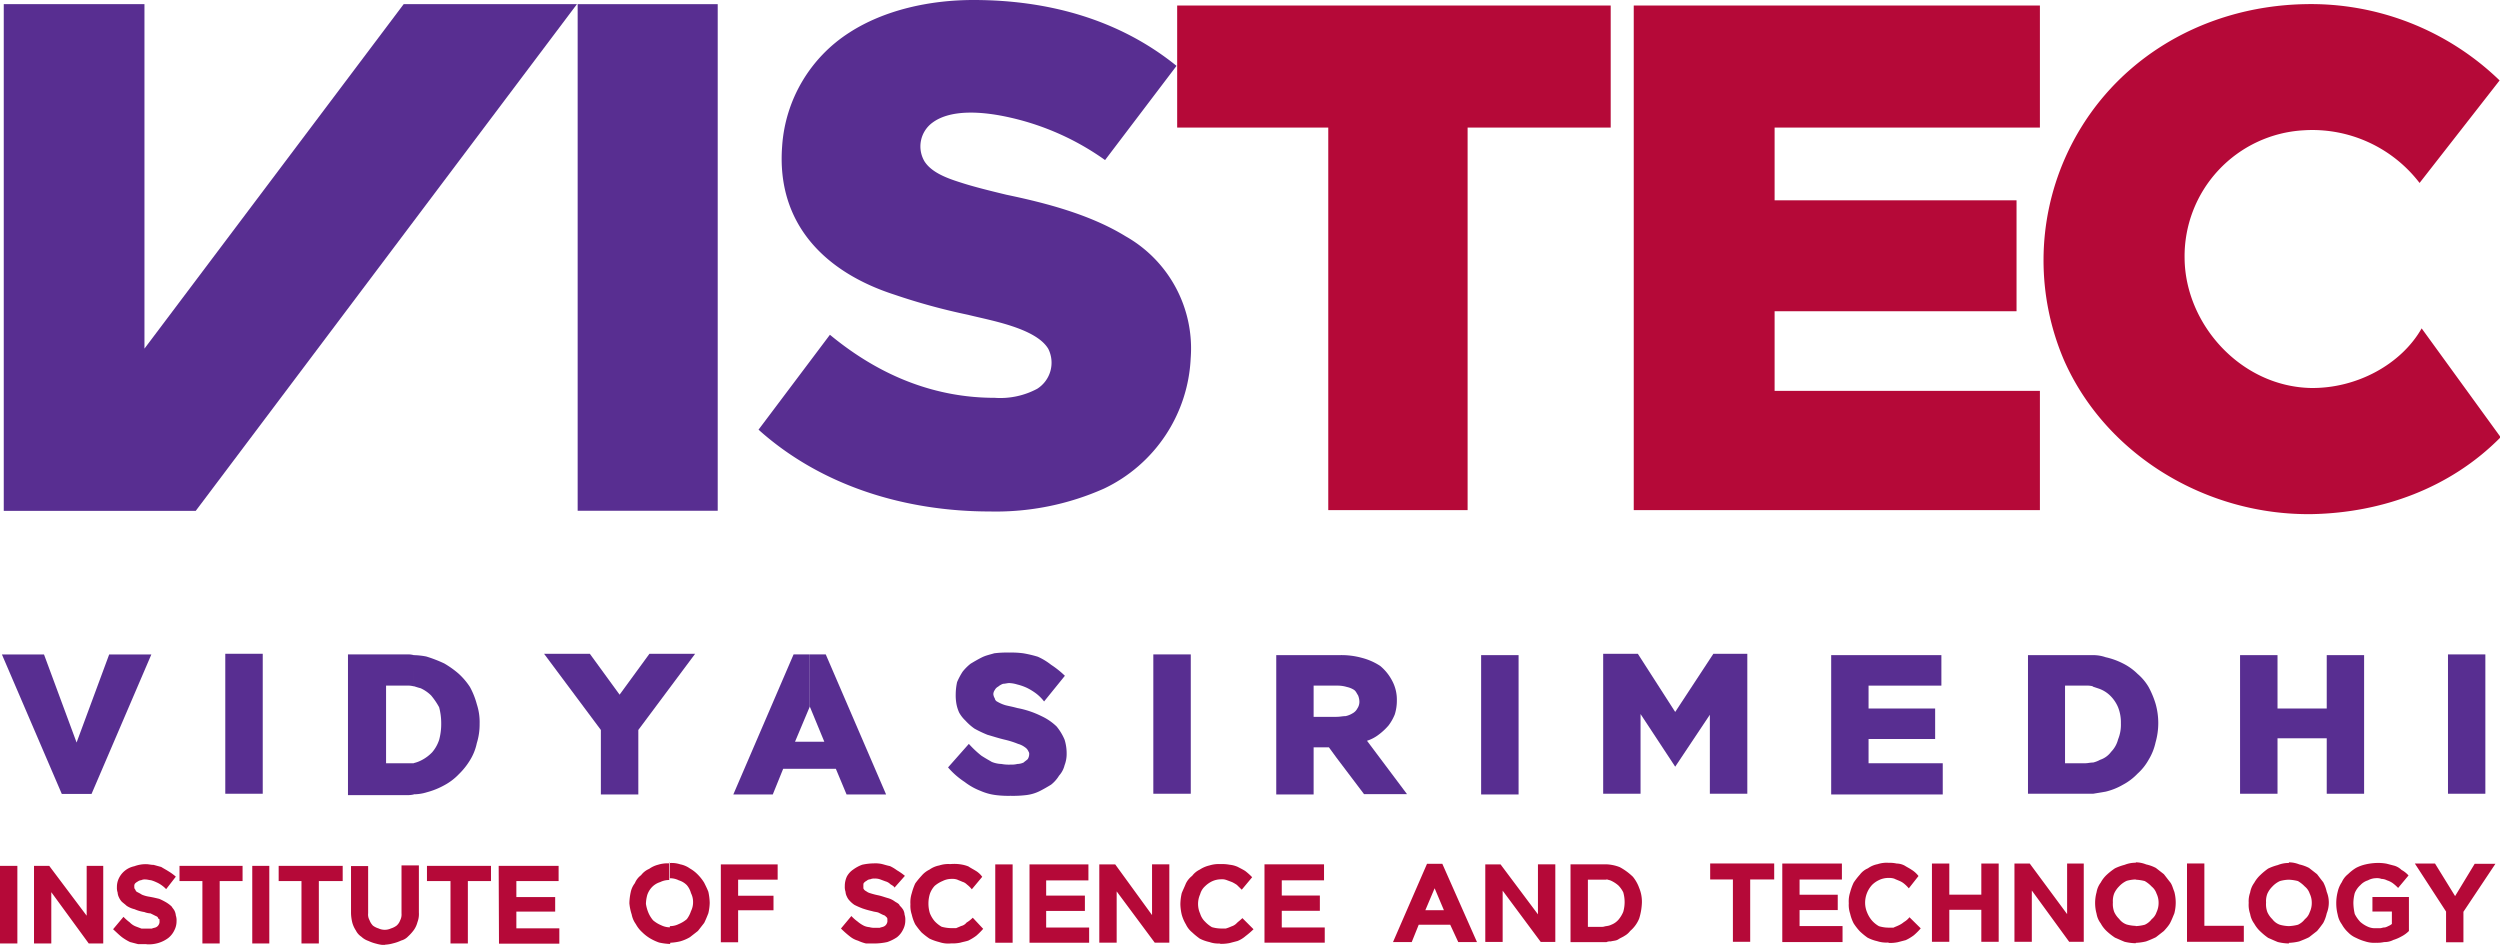 <svg xmlns="http://www.w3.org/2000/svg" viewBox="0 0 312.38 118.06"><defs><style>.cls-1,.cls-3{fill:#582e91;}.cls-2{fill:#b50938;}.cls-3{fill-rule:evenodd;}</style></defs><title>vistec-logo-full-subtitle</title><g id="Layer_2" data-name="Layer 2"><g id="Layer_1-2" data-name="Layer 1"><rect class="cls-1" x="28.15" y="81.69" width="4.68" height="17.49"/><rect class="cls-1" x="144.11" y="81.77" width="4.68" height="17.41"/><path class="cls-1" d="M126.27,99.44a12.33,12.33,0,0,1-1.82-.09,6.74,6.74,0,0,1-1.91-.52,7.87,7.87,0,0,1-2-1.12,9.92,9.92,0,0,1-2.08-1.82l2.6-2.94a12.67,12.67,0,0,0,1.56,1.47c.52.34,1,.6,1.3.78a3.47,3.47,0,0,0,1.21.26,5,5,0,0,0,1.13.08,3.1,3.1,0,0,0,.86-.08,2,2,0,0,0,.78-.18c.18-.17.35-.26.52-.43a1.22,1.22,0,0,0,.18-.61.49.49,0,0,0-.09-.34,1.12,1.12,0,0,0-.43-.52,2.57,2.57,0,0,0-.87-.43,11.09,11.09,0,0,0-1.64-.52c-.78-.18-1.56-.44-2.17-.61a14.17,14.17,0,0,1-1.64-.78,6.7,6.7,0,0,1-1.13-1,4.09,4.09,0,0,1-.78-1,4.67,4.67,0,0,1-.35-1.13,6.16,6.16,0,0,1-.08-1.21,7.33,7.33,0,0,1,.17-1.47,8.59,8.59,0,0,1,.69-1.3,6,6,0,0,1,1-1c.44-.26.87-.52,1.39-.78s1-.35,1.56-.52a12.81,12.81,0,0,1,1.9-.09,11.08,11.08,0,0,1,1.73.09,14.56,14.56,0,0,1,1.82.43,7.83,7.83,0,0,1,1.65,1,11.61,11.61,0,0,1,1.73,1.38l-2.6,3.21a5.27,5.27,0,0,0-1-1,7.54,7.54,0,0,0-1.12-.69,6.59,6.59,0,0,0-1.22-.43,4.13,4.13,0,0,0-1-.18c-.26,0-.52.09-.78.09a2,2,0,0,0-.61.35,1,1,0,0,0-.43.43.92.92,0,0,0-.18.52,1.2,1.2,0,0,0,.18.52.56.56,0,0,0,.34.43,4.42,4.42,0,0,0,1,.43c.34.09.86.18,1.47.35a11.53,11.53,0,0,1,3,1,6.92,6.92,0,0,1,1.91,1.3,6.61,6.61,0,0,1,1,1.65,5.76,5.76,0,0,1,.26,1.73,3.88,3.88,0,0,1-.26,1.47,3,3,0,0,1-.69,1.3,4.26,4.26,0,0,1-1,1.13c-.43.26-.87.52-1.38.78a5.15,5.15,0,0,1-1.74.52A13.83,13.83,0,0,1,126.27,99.44Z"/><path class="cls-1" d="M104.44,96.06h-3.29V92.68H103l-1.82-4.41v-6.5h2l7.54,17.5h-4.94Zm-3.29,0H97.86l-1.3,3.21H91.63l7.53-17.5h2v6.58l-1.82,4.33h1.82Z"/><path class="cls-1" d="M51.7,81.86a9.19,9.19,0,0,1,1.56.17,16.68,16.68,0,0,1,2.25.87,11.58,11.58,0,0,1,1.82,1.3,8.66,8.66,0,0,1,1.39,1.64A9.72,9.72,0,0,1,59.58,88a7.12,7.12,0,0,1,.35,2.42,7.85,7.85,0,0,1-.35,2.43A6.61,6.61,0,0,1,58.72,95a8.78,8.78,0,0,1-1.39,1.74,7.16,7.16,0,0,1-1.82,1.38,9.48,9.48,0,0,1-2.16.87,5.57,5.57,0,0,1-1.65.26v-3.9a3.9,3.9,0,0,0,.95-.35A5,5,0,0,0,54,94a4.59,4.59,0,0,0,.87-1.55,7.55,7.55,0,0,0,.26-2,7.73,7.73,0,0,0-.26-2.08,9.06,9.06,0,0,0-1-1.47A4.63,4.63,0,0,0,52.57,86c-.35-.09-.61-.18-.87-.26Zm-8.22-.09h7.36a2.8,2.8,0,0,1,.86.09v3.9a2.8,2.8,0,0,0-.86-.09h-2.6v9.7H51.7v3.9a3.14,3.14,0,0,1-.86.08H43.48Z"/><rect class="cls-1" x="185.07" y="81.86" width="4.68" height="17.41"/><path class="cls-1" d="M167,81.86h.35a9.63,9.63,0,0,1,2.86.35,7.67,7.67,0,0,1,2.25,1,6,6,0,0,1,1.47,1.81,5,5,0,0,1,.61,2.52,5.7,5.7,0,0,1-.26,1.73,6,6,0,0,1-.78,1.38,7.61,7.61,0,0,1-1.21,1.13,4.78,4.78,0,0,1-1.48.78l5,6.67h-5.37L167,94.68V89.57c.43,0,.78-.09,1.13-.09a2.67,2.67,0,0,0,.86-.34,1.43,1.43,0,0,0,.61-.61,1.49,1.49,0,0,0,.26-.87,2.24,2.24,0,0,0-.17-.78c-.18-.26-.26-.52-.52-.69a2.73,2.73,0,0,0-.87-.35,4.07,4.07,0,0,0-1.12-.17H167Zm-7.53,0H167v3.81h-2.86v3.9H167v5.11l-.95-1.3h-1.91v5.89h-4.67Z"/><polygon class="cls-1" points="204.99 89.22 204.99 99.18 200.32 99.18 200.32 81.69 204.65 81.69 209.32 88.96 214.09 81.69 218.33 81.69 218.33 99.18 213.65 99.18 213.65 89.31 209.32 95.8 204.99 89.22"/><path class="cls-1" d="M261.54,81.86a4.73,4.73,0,0,1,1.56.26,9.06,9.06,0,0,1,2.17.78,7.07,7.07,0,0,1,1.82,1.3,6.44,6.44,0,0,1,1.38,1.64,11.1,11.1,0,0,1,.87,2.08,8.82,8.82,0,0,1,0,4.85,7,7,0,0,1-.87,2.17,6.69,6.69,0,0,1-1.38,1.73,7.11,7.11,0,0,1-1.82,1.38,8,8,0,0,1-2.17.87l-1.56.26v-3.9a3.48,3.48,0,0,0,.87-.34,2.8,2.8,0,0,0,1.38-1,3.4,3.4,0,0,0,.87-1.56,4.81,4.81,0,0,0,.35-2,5.11,5.11,0,0,0-.35-2,4.49,4.49,0,0,0-1-1.47,3.85,3.85,0,0,0-1.39-.86l-.78-.26Zm-8.14,0h8.14v3.9a3.37,3.37,0,0,0-1-.09h-2.51v9.7h2.51c.35,0,.61-.09,1-.09v3.9H253.4Z"/><polygon class="cls-1" points="228.81 81.86 242.58 81.86 242.58 85.67 233.48 85.67 233.48 88.53 241.8 88.53 241.8 92.34 233.48 92.34 233.48 95.37 242.75 95.37 242.75 99.27 228.81 99.27 228.81 81.86"/><rect class="cls-1" x="305.88" y="81.77" width="4.67" height="17.41"/><polygon class="cls-1" points="279.9 81.86 284.58 81.86 284.58 88.53 290.73 88.53 290.73 81.86 295.4 81.86 295.4 99.18 290.73 99.18 290.73 92.25 284.58 92.25 284.58 99.18 279.9 99.18 279.9 81.86"/><polygon class="cls-1" points="81.15 81.69 86.86 81.69 79.76 91.21 79.76 99.27 75.08 99.27 75.08 91.21 67.98 81.69 73.7 81.69 77.42 86.8 81.15 81.69"/><path class="cls-2" d="M0,108.19H2.17v9.7H0v-9.7Zm4.25,0h1.9l4.68,6.23v-6.23H12.9v9.7H11.09l-4.68-6.41v6.41H4.25v-9.7Zm14,9.78h-1l-1-.26a6.25,6.25,0,0,1-1-.6c-.34-.26-.69-.61-1.12-1l1.3-1.55a6,6,0,0,0,.78.69,2.09,2.09,0,0,0,.78.52l.69.26h1.3c.17-.09.35-.09.52-.17a.74.74,0,0,0,.35-.35.69.69,0,0,0,.08-.43V115c0-.09,0-.18-.08-.18s-.09-.17-.18-.25-.17-.09-.34-.18-.35-.17-.52-.26a2.43,2.43,0,0,1-.78-.17,4.64,4.64,0,0,1-1.21-.35,3.12,3.12,0,0,1-1-.43c-.17-.17-.43-.35-.61-.52a1.93,1.93,0,0,1-.34-.52,1.51,1.51,0,0,1-.17-.61,1.82,1.82,0,0,1-.09-.69,2.47,2.47,0,0,1,.26-1.13,2.76,2.76,0,0,1,1.91-1.47,4.09,4.09,0,0,1,1.47-.26c.34,0,.6.09.95.09l.95.26c.26.17.61.35.87.52a6.32,6.32,0,0,1,.95.69l-1.21,1.56a3.66,3.66,0,0,0-.61-.52,3.32,3.32,0,0,0-.61-.34,4.39,4.39,0,0,0-.69-.26c-.17,0-.43-.09-.69-.09a1.06,1.06,0,0,0-.52.09.86.86,0,0,0-.43.17,1.32,1.32,0,0,0-.35.26.55.55,0,0,0-.08.34c0,.18,0,.26.08.35s.09.26.26.35.35.17.61.34a4,4,0,0,0,.95.26c.52.09.86.18,1.21.26a7.78,7.78,0,0,1,.87.44,4,4,0,0,1,.69.52c.09.17.26.34.35.52a1.7,1.7,0,0,1,.17.6,1.85,1.85,0,0,1,.09.7,2.4,2.4,0,0,1-.26,1.12,2.71,2.71,0,0,1-.78,1,4,4,0,0,1-1.21.61,4.19,4.19,0,0,1-1.48.17Zm7-7.88H22.43v-1.9h7.88v1.9H27.45v7.8H25.29v-7.8Zm6.23-1.9h2.17v9.7H31.52v-9.7Zm6.15,1.9H34.82v-1.9h8v1.9H39.84v7.8H37.67v-7.8Zm10.4,8a4.61,4.61,0,0,1-1-.17,5.09,5.09,0,0,1-1-.35,2.36,2.36,0,0,1-.87-.52,2,2,0,0,1-.69-.78,3.46,3.46,0,0,1-.44-.95,5.52,5.52,0,0,1-.17-1.21v-5.89H46v5.89a1.44,1.44,0,0,0,.17.86,1.93,1.93,0,0,0,.43.69,2.3,2.3,0,0,0,.7.35,1.85,1.85,0,0,0,1.55,0,2.3,2.3,0,0,0,.7-.35A1.57,1.57,0,0,0,50,115a1.6,1.6,0,0,0,.17-.87v-6h2.17v5.89a2.86,2.86,0,0,1-.18,1.21,2.94,2.94,0,0,1-.43.95A5.37,5.37,0,0,1,51,117a1.82,1.82,0,0,1-.87.52,5.09,5.09,0,0,1-1,.35,4.62,4.62,0,0,1-1,.17Zm8.22-8H53.35v-1.9h8v1.9H58.46v7.8H56.29v-7.8Zm6.06-1.9H69.8v1.9H64.52v2h4.85v1.82H64.52V116h5.37v1.91H62.35Z"/><path class="cls-2" d="M83.66,107.84A3.46,3.46,0,0,1,85,108a3.11,3.11,0,0,1,1.21.52,4.41,4.41,0,0,1,1,.78,5.51,5.51,0,0,1,.78,1c.17.35.35.69.52,1.13a7.23,7.23,0,0,1,.17,1.38,6.35,6.35,0,0,1-.17,1.3c-.17.44-.35.87-.52,1.21l-.78,1-1,.78a5.08,5.08,0,0,1-1.21.52,6.56,6.56,0,0,1-1.3.18v-2.08a2.4,2.4,0,0,0,1.12-.26,3.74,3.74,0,0,0,1-.61,3.47,3.47,0,0,0,.52-1,2.44,2.44,0,0,0,.26-1.13,2.4,2.4,0,0,0-.26-1.12,2.56,2.56,0,0,0-.52-1,2.36,2.36,0,0,0-1-.6,2.4,2.4,0,0,0-1.12-.26v-2.08Zm6.41.17h7.1v1.91H92.23v2h4.42v1.82H92.23v4H90.07Zm-11.43,4.85a7.23,7.23,0,0,1,.17-1.38,2.72,2.72,0,0,1,.52-1.13,2.34,2.34,0,0,1,.78-1,2.43,2.43,0,0,1,1-.78,3.32,3.32,0,0,1,1.12-.52,3.93,3.93,0,0,1,1.39-.17h0v2.08h0a2.47,2.47,0,0,0-1.13.26,2.4,2.4,0,0,0-1,.6,2.65,2.65,0,0,0-.61,1,4.62,4.62,0,0,0-.17,1.12A4.71,4.71,0,0,0,81,114a3.68,3.68,0,0,0,.61,1,3.86,3.86,0,0,0,1,.61,2.47,2.47,0,0,0,1.13.26h0v2.08h0a7.46,7.46,0,0,1-1.39-.18,6.24,6.24,0,0,1-1.12-.52,5.2,5.2,0,0,1-1-.78,3.77,3.77,0,0,1-.78-1,3,3,0,0,1-.52-1.21A6.35,6.35,0,0,1,78.64,112.86Z"/><path class="cls-2" d="M200.75,117.71v-2a1.7,1.7,0,0,0,.6-.17,2.25,2.25,0,0,0,.87-.61,3.68,3.68,0,0,0,.61-1,4.43,4.43,0,0,0,0-2.43,3.34,3.34,0,0,0-.61-.86,3.86,3.86,0,0,0-.95-.61c-.18-.08-.35-.08-.52-.17V108a5.16,5.16,0,0,1,1.64.35,7.37,7.37,0,0,1,1.65,1.21,4.77,4.77,0,0,1,.78,1.39,4.49,4.49,0,0,1,.34,1.82,7.54,7.54,0,0,1-.34,2,4,4,0,0,1-1.13,1.56,2.22,2.22,0,0,1-.69.6c-.26.18-.52.26-.78.44s-.61.17-.95.26A1.16,1.16,0,0,0,200.75,117.71Zm-20.53-9.78,4.33,9.78h-2.34l-1-2.16h-2v-1.82h1.21l-1.21-2.86v-2.94Zm20.53.08v1.91h-2.34v5.89h1.82c.17,0,.34-.09.52-.09v2h-4.51V108h4.51Zm-15.16,0h1.91l4.67,6.24V108h2.17v9.7h-1.82l-4.76-6.41v6.41h-2.17Zm-6.32,7.54h-2l-.87,2.16h-2.34l4.25-9.78h1v2.94h0l-1.21,2.86h1.21Z"/><path class="cls-2" d="M109.21,117.89h-1a5.22,5.22,0,0,1-1-.35,2.9,2.9,0,0,1-1-.52,11.87,11.87,0,0,1-1.13-1l1.3-1.56a5.37,5.37,0,0,0,.78.69,3.92,3.92,0,0,0,.78.52,2,2,0,0,0,.69.18,2.1,2.1,0,0,0,.7.08h.6c.17-.08.35-.08.52-.17a.74.74,0,0,0,.35-.35.69.69,0,0,0,.08-.43v-.09a.34.34,0,0,0-.08-.26l-.18-.17c-.08-.09-.17-.09-.34-.17l-.52-.26c-.26-.09-.52-.09-.78-.18a10.71,10.71,0,0,1-1.21-.34,9.89,9.89,0,0,1-1-.44,3.16,3.16,0,0,1-.6-.52,1.64,1.64,0,0,1-.35-.52,1.51,1.51,0,0,1-.17-.6,1.88,1.88,0,0,1-.09-.7,2.82,2.82,0,0,1,.26-1.21,2.43,2.43,0,0,1,.78-.86,4.53,4.53,0,0,1,1.13-.61,7.33,7.33,0,0,1,1.47-.17,3.86,3.86,0,0,1,1,.08c.35.09.61.18,1,.26a5,5,0,0,1,.87.52,7.21,7.21,0,0,1,1,.7l-1.3,1.47c-.08-.18-.26-.26-.52-.43a1.33,1.33,0,0,0-.6-.35l-.7-.26a1.82,1.82,0,0,0-.69-.09,1.06,1.06,0,0,0-.52.09.68.68,0,0,0-.43.17,1.37,1.37,0,0,0-.35.26c-.08.09-.08.18-.08.35V111a.65.65,0,0,0,.34.35,1.44,1.44,0,0,0,.52.26,9.17,9.17,0,0,0,1,.26c.43.09.87.26,1.21.35a2.62,2.62,0,0,1,.87.43c.26.17.52.26.61.52a2.47,2.47,0,0,1,.43.52,1.51,1.51,0,0,1,.17.61,1.82,1.82,0,0,1,.09.69,2.4,2.4,0,0,1-.26,1.12,2.74,2.74,0,0,1-.78,1,5.25,5.25,0,0,1-1.21.6,7.61,7.61,0,0,1-1.56.18Zm9.52,0a3.43,3.43,0,0,1-1.38-.18,6.25,6.25,0,0,1-1.21-.43,9,9,0,0,1-1-.78,10.42,10.42,0,0,1-.78-1,5.22,5.22,0,0,1-.43-1.21,3.43,3.43,0,0,1-.17-1.3,3.69,3.69,0,0,1,.17-1.39,7.3,7.3,0,0,1,.43-1.21,9.92,9.92,0,0,1,.78-.95,3,3,0,0,1,1-.78,3.09,3.09,0,0,1,1.22-.52,3.61,3.61,0,0,1,1.38-.17A5.38,5.38,0,0,1,120,108a4.35,4.35,0,0,1,1,.26c.26.18.6.35.87.52a2.64,2.64,0,0,1,.86.78l-1.3,1.56a3.43,3.43,0,0,0-.61-.6,1.33,1.33,0,0,0-.6-.35c-.17-.09-.43-.17-.61-.26a1.82,1.82,0,0,0-.69-.09,2.47,2.47,0,0,0-1.13.26,3.86,3.86,0,0,0-1,.61,2.88,2.88,0,0,0-.6,1,4.16,4.16,0,0,0,0,2.42,3.62,3.62,0,0,0,.6,1,3.73,3.73,0,0,0,.87.69,4.82,4.82,0,0,0,1.12.17h.7c.17-.08.43-.17.6-.26a1.18,1.18,0,0,0,.69-.43,3.94,3.94,0,0,0,.78-.61l1.3,1.39a8.72,8.72,0,0,1-.86.86,6.25,6.25,0,0,1-1,.61c-.26.09-.69.17-1,.26a4.79,4.79,0,0,1-1.13.09Zm5.63-9.88h2.17v9.79h-2.17V108Zm4.25,0H136v2h-5.28v1.9h4.84v1.91h-4.84v2.08h5.37v1.9h-7.45V108Zm8.74,0h2l4.6,6.33V108h2.16v9.79h-1.82l-4.76-6.41v6.41h-2.17V108Zm15.07,9.88a3.28,3.28,0,0,1-1.3-.18,4.94,4.94,0,0,1-1.21-.43,8.81,8.81,0,0,1-.95-.78,2.88,2.88,0,0,1-.78-1,4.91,4.91,0,0,1-.52-1.21,6.44,6.44,0,0,1-.17-1.3,6.61,6.61,0,0,1,.17-1.39c.17-.43.35-.78.52-1.21a2.69,2.69,0,0,1,.78-.95,2.6,2.6,0,0,1,.95-.78,3.73,3.73,0,0,1,1.21-.52,3.93,3.93,0,0,1,1.39-.17,5,5,0,0,1,1.13.08,3.3,3.3,0,0,1,1,.26c.34.18.69.35.95.52a7.62,7.62,0,0,1,.87.78l-1.3,1.56-.61-.6a4.88,4.88,0,0,0-.6-.35l-.7-.26a1.61,1.61,0,0,0-.69-.09,2.73,2.73,0,0,0-1.13.26,3.34,3.34,0,0,0-.86.61,2.08,2.08,0,0,0-.61,1,2.95,2.95,0,0,0,0,2.42,2.35,2.35,0,0,0,.61,1,3.89,3.89,0,0,0,.86.69,4.32,4.32,0,0,0,1.13.17h.61a4.81,4.81,0,0,0,.69-.26,1.54,1.54,0,0,0,.69-.43c.17-.17.43-.35.69-.61l1.39,1.39a10.4,10.4,0,0,1-1,.86,3.49,3.49,0,0,1-1,.61l-1,.26a5.18,5.18,0,0,1-1.22.09ZM158,108h7.44v2h-5.28v1.9h4.76v1.91h-4.76v2.08h5.37v1.9H158Z"/><path class="cls-2" d="M286,117.89v-2.17a5.52,5.52,0,0,0,1.13-.17,2.31,2.31,0,0,0,.87-.7,1.83,1.83,0,0,0,.6-.86,2.68,2.68,0,0,0,.26-1.21,2.59,2.59,0,0,0-.26-1.13,1.9,1.9,0,0,0-.6-.87,4,4,0,0,0-.87-.69,5.52,5.52,0,0,0-1.13-.17v-2.17a3.5,3.5,0,0,1,1.3.26,5,5,0,0,1,1.22.44l1,.78c.26.34.52.69.77,1a4.67,4.67,0,0,1,.44,1.21,3.5,3.5,0,0,1,.26,1.3,3.61,3.61,0,0,1-.26,1.38,4.67,4.67,0,0,1-.44,1.21c-.25.35-.51.7-.77,1l-1,.78c-.35.18-.79.35-1.22.52a6.36,6.36,0,0,1-1.3.18Zm10.92-.09a3.67,3.67,0,0,1-1.39-.17,6.12,6.12,0,0,1-1.13-.44,3,3,0,0,1-1-.69,3.92,3.92,0,0,1-.78-1,2.92,2.92,0,0,1-.52-1.21,5.77,5.77,0,0,1,0-2.86,3.52,3.52,0,0,1,.52-1.21,2.6,2.6,0,0,1,.78-1,5.41,5.41,0,0,1,1-.78,5,5,0,0,1,1.22-.44,7.12,7.12,0,0,1,1.3-.17,5.81,5.81,0,0,1,1.29.09l1,.26a2.24,2.24,0,0,1,.87.52,3.27,3.27,0,0,1,.87.69l-1.3,1.56a5.3,5.3,0,0,0-.69-.61,2.51,2.51,0,0,0-.7-.34,1.56,1.56,0,0,0-.69-.18,1.61,1.61,0,0,0-.69-.09,2.21,2.21,0,0,0-1,.27,2.14,2.14,0,0,0-.95.6,2.7,2.7,0,0,0-.7,1,5,5,0,0,0-.17,1.22,6.43,6.43,0,0,0,.17,1.38,4,4,0,0,0,.7,1,3.66,3.66,0,0,0,.95.6,2.11,2.11,0,0,0,1,.18h.52c.17,0,.34-.09.51-.09s.35-.09.53-.18a1.68,1.68,0,0,0,.43-.26V113.9h-2.43v-1.82H301v4.25a3.68,3.68,0,0,1-.95.69,5.09,5.09,0,0,1-1,.43,2.3,2.3,0,0,1-1.13.26,4,4,0,0,1-1,.09Zm12.3-9.87h2.59l-4,6v3.81h-2.17V113.9l-3.9-6h2.52l2.51,4.07ZM286,107.75v2.17h0a4.62,4.62,0,0,0-1.12.17,3,3,0,0,0-.95.69,3,3,0,0,0-.61.87,2.62,2.62,0,0,0-.17,1.13,2.8,2.8,0,0,0,.17,1.21,2.85,2.85,0,0,0,.61.86,2,2,0,0,0,.95.7,4.62,4.62,0,0,0,1.12.17h0v2.17h0a6.41,6.41,0,0,1-1.38-.18c-.43-.17-.78-.34-1.21-.52a7.93,7.93,0,0,1-.95-.78,4,4,0,0,1-.79-1,2.85,2.85,0,0,1-.51-1.21,3.43,3.43,0,0,1-.18-1.38,3.23,3.23,0,0,1,.18-1.3,2.85,2.85,0,0,1,.51-1.21,4,4,0,0,1,.79-1,7.93,7.93,0,0,1,.95-.78,6.55,6.55,0,0,1,1.21-.44,3.61,3.61,0,0,1,1.38-.26Zm-19.13,10.14v-2.17a5.42,5.42,0,0,0,1.12-.17,2.23,2.23,0,0,0,.87-.7,1.83,1.83,0,0,0,.6-.86,2.68,2.68,0,0,0,.26-1.21,2.59,2.59,0,0,0-.26-1.13,1.9,1.9,0,0,0-.6-.87,3.73,3.73,0,0,0-.87-.69,5.42,5.42,0,0,0-1.12-.17v-2.17a3.49,3.49,0,0,1,1.29.26,4.88,4.88,0,0,1,1.22.44l1,.78c.27.34.53.69.78,1s.35.77.53,1.21a5.36,5.36,0,0,1,0,2.68c-.18.44-.35.87-.53,1.21s-.51.7-.78,1l-1,.78a13.16,13.16,0,0,1-1.22.52,6.36,6.36,0,0,1-1.29.18Zm6.4-10h2.17v7.79h4.93v2h-7.1Zm-56.72,2h-2.86v-2h8v2h-3v7.79h-2.16v-7.79Zm50.32-2.17v2.17h0a4.71,4.71,0,0,0-1.13.17,3,3,0,0,0-.95.69,3,3,0,0,0-.61.87,2.62,2.62,0,0,0-.17,1.13,2.8,2.8,0,0,0,.17,1.21,2.85,2.85,0,0,0,.61.86,2,2,0,0,0,.95.7,4.71,4.71,0,0,0,1.13.17h0v2.17h0a6.5,6.5,0,0,1-1.39-.18c-.43-.17-.78-.34-1.21-.52a7.93,7.93,0,0,1-1-.78,3.77,3.77,0,0,1-.78-1,2.74,2.74,0,0,1-.52-1.21,5.07,5.07,0,0,1,0-2.68,2.74,2.74,0,0,1,.52-1.21,3.77,3.77,0,0,1,.78-1,7.93,7.93,0,0,1,1-.78,6.55,6.55,0,0,1,1.21-.44,3.66,3.66,0,0,1,1.39-.26Zm-44.17.18h7.45v2h-5.29v1.9h4.77v1.91h-4.77v2h5.37v2h-7.53v-9.78Zm13.25,9.87a3.67,3.67,0,0,1-1.39-.17,5,5,0,0,1-1.21-.44,8.81,8.81,0,0,1-.95-.78,7.23,7.23,0,0,1-.78-1,5.07,5.07,0,0,1-.44-1.21,3.4,3.4,0,0,1-.17-1.3,3.61,3.61,0,0,1,.17-1.38,7,7,0,0,1,.44-1.21,9,9,0,0,1,.78-1,2.43,2.43,0,0,1,1-.78,3.05,3.05,0,0,1,1.21-.52,3.61,3.61,0,0,1,1.38-.17,4,4,0,0,1,1,.09,2.2,2.2,0,0,1,1,.26c.26.17.61.34.87.52a3.22,3.22,0,0,1,.86.78L238.51,111a4.26,4.26,0,0,0-.61-.6,2.23,2.23,0,0,0-.61-.35c-.17-.08-.43-.17-.6-.26a2.1,2.1,0,0,0-.7-.09,2.69,2.69,0,0,0-1.21.27,3.09,3.09,0,0,0-.86.6,3.31,3.31,0,0,0-.87,2.25,3.15,3.15,0,0,0,.26,1.22,3.59,3.59,0,0,0,.61,1,3.39,3.39,0,0,0,.86.69,4.24,4.24,0,0,0,1.13.18h.69c.17-.09.43-.18.61-.27a2.89,2.89,0,0,0,.69-.43,2.36,2.36,0,0,0,.69-.6L240,116a7.93,7.93,0,0,1-.87.87,5.81,5.81,0,0,1-1,.6l-1,.26a4.71,4.71,0,0,1-1.12.09Zm5.45-9.87h2.17v3.89h4v-3.89h2.17v9.78h-2.17v-4h-4v4h-2.17v-9.78Zm10.31,0h1.91l4.67,6.32v-6.32h2.08v9.78h-1.82l-4.67-6.41v6.41h-2.17Z"/><path class="cls-1" d="M7.72,99.2.24,81.78H5.5l4.07,11,4.07-11h5.27L11.44,99.2Z"/><path class="cls-2" d="M257.9,45A31.69,31.69,0,0,1,258,19.83C263.19,8,274.79.78,288,.52a33.88,33.88,0,0,1,24.33,9.53l-10,12.81a16.88,16.88,0,0,0-14.47-6.58,15.76,15.76,0,0,0-14.89,16c.08,8.23,7,16,15.76,16.2,5.8.08,11.34-3,13.86-7.45l9.87,13.6c-6.32,6.41-14.9,9.44-23.56,9.61C275.66,64.43,263.1,56.81,257.9,45Z"/><rect class="cls-1" x="72.18" y="0.52" width="17.5" height="63.3"/><polygon class="cls-3" points="0.47 0.52 18.05 0.52 18.05 43.56 50.44 0.52 72.09 0.52 24.46 63.83 0.47 63.83 0.47 0.52"/><path class="cls-1" d="M123.71,63.91c-10.48,0-21-3.11-28.93-10.22l8.92-11.86c6.5,5.37,13.43,7.88,20.61,7.88a9.79,9.79,0,0,0,5.29-1.13,3.86,3.86,0,0,0,1.38-5c-1.56-2.6-7.27-3.55-10-4.24a77.81,77.81,0,0,1-9.18-2.51C103,34,97,27.89,97.73,18.27a18.31,18.31,0,0,1,8.4-14.2C110.55,1.21,116.26,0,121.63,0c9.18,0,18.1,2.34,25.38,8.23L138.08,20a32.86,32.86,0,0,0-11.77-5.29c-3.38-.78-7.45-1.12-9.79.61a3.68,3.68,0,0,0-1,4.85c1,1.56,3.29,2.25,4.94,2.77,1.38.43,3.12.87,5.28,1.39,4.77,1,10.39,2.42,14.9,5.19a16.1,16.1,0,0,1,8.14,15.24,19,19,0,0,1-10.83,16.29A33.2,33.2,0,0,1,123.71,63.91Z"/><polygon class="cls-2" points="254.89 48.84 221.74 48.84 221.74 38.89 251.97 38.89 251.97 25.03 221.74 25.03 221.74 15.94 254.89 15.94 254.89 0.69 204.14 0.69 204.14 63.74 254.89 63.74 254.89 48.84"/><polygon class="cls-2" points="201.26 0.69 147.09 0.69 147.09 15.94 165.97 15.94 165.97 63.74 183.38 63.74 183.38 15.94 201.26 15.94 201.26 0.69"/></g></g></svg>